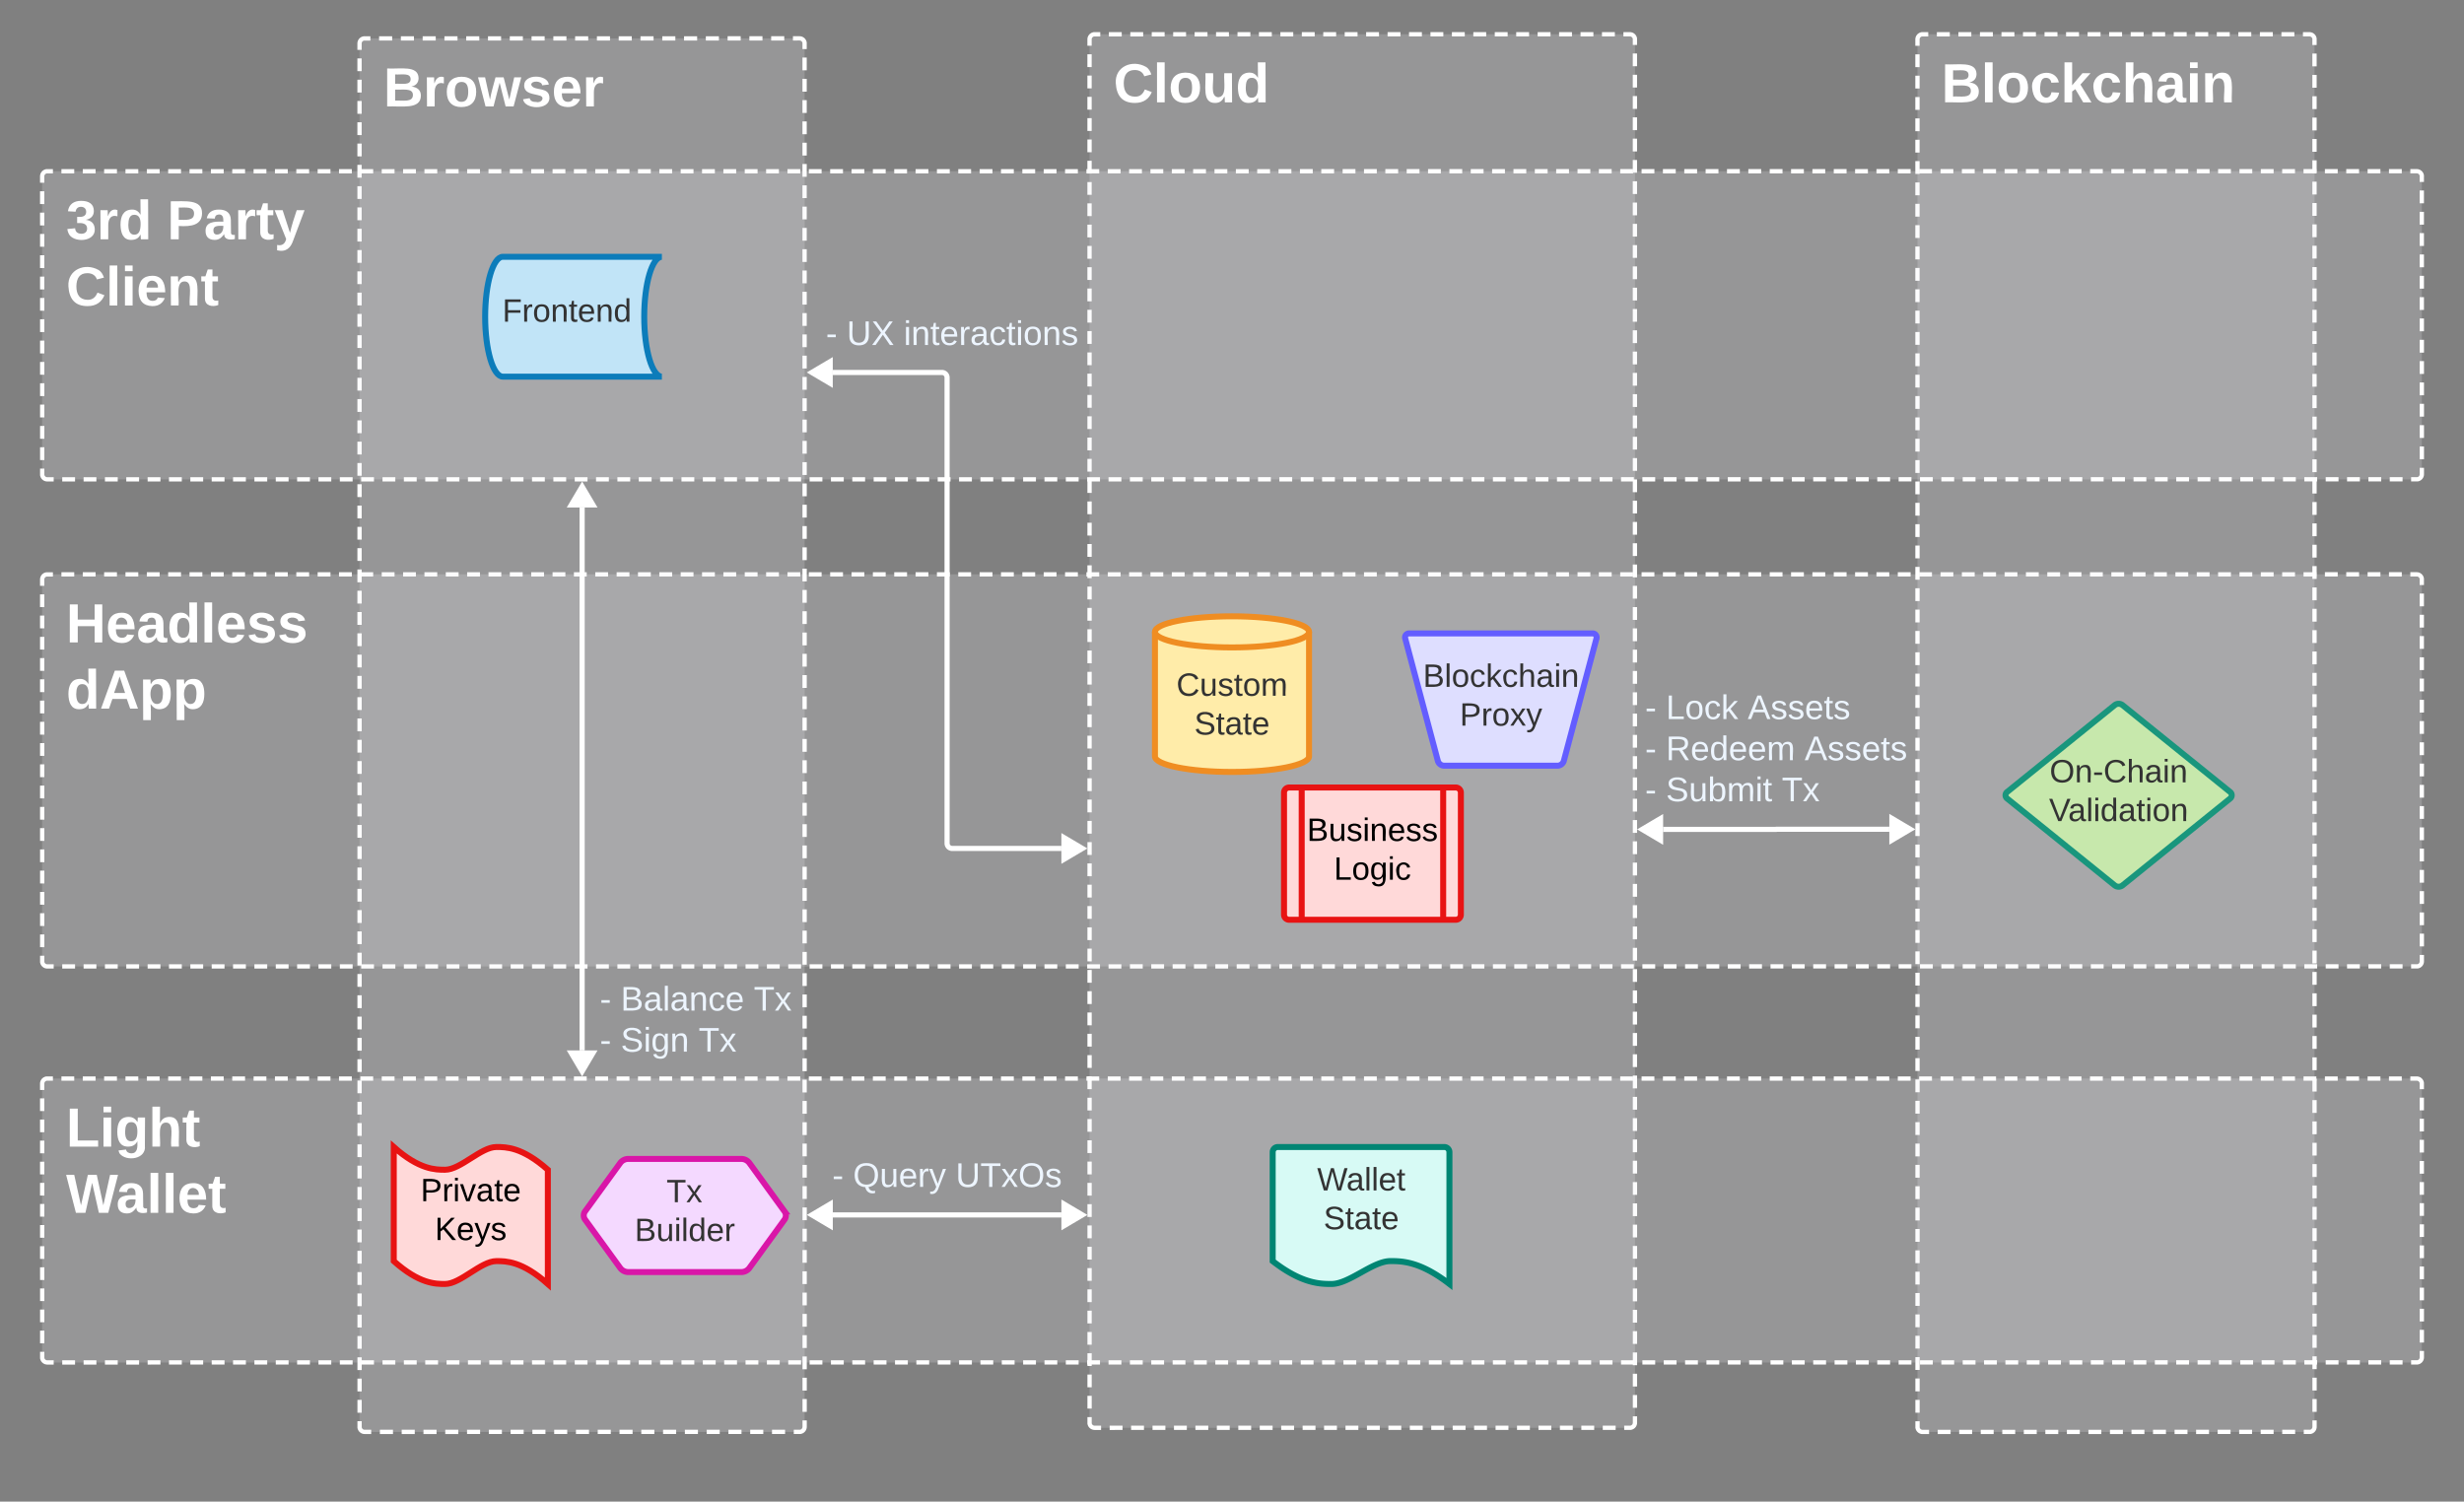 <svg xmlns="http://www.w3.org/2000/svg" xmlns:xlink="http://www.w3.org/1999/xlink" xmlns:lucid="lucid" width="2878.47" height="1754.22"><rect width="100%" height="100%" fill="#808080" stroke="none"/><g transform="translate(0 0)" lucid:page-tab-id="FLvfiMfyepmW"><path d="M49.23 676.95a6 6 0 0 1 6-6h2768a6 6 0 0 1 6 6v446.1a6 6 0 0 1-6 6h-2768a6 6 0 0 1-6-6z" fill="#f2f3f5" fill-opacity=".2"/><path d="M71.76 671.02h14.96m9.98 0h14.97m9.98 0h14.97m9.97 0h14.96m9.98 0h14.97m9.98 0h14.97m9.98 0h14.97m9.98 0h14.96m9.98 0h14.97m9.97 0h14.96m9.98 0h14.98m9.98 0h14.96m9.98 0h14.97m9.98 0H411m10 0h14.96m9.98 0h14.97m9.98 0h14.97m9.98 0h14.97m9.97 0h14.97m9.98 0h14.97m9.97 0h14.96m9.98 0h14.98m9.98 0h14.96m9.98 0h14.97m9.98 0h14.96m10 0h14.96m9.98 0h14.97m9.98 0h14.97m9.98 0h14.97m9.97 0h14.97m9.98-.02h14.97m9.96 0h14.97m9.98 0H885m9.98 0h14.96m9.98 0h14.97m9.98 0h14.96m10 0h14.96m9.98 0h14.96m9.98 0h14.97m9.98 0h14.97m9.97 0h14.97m9.98 0h14.97m9.96 0h14.97m9.98 0h14.98m9.97 0h14.97m9.98 0h14.97m9.98 0h14.96m10 0h14.96m9.98 0h14.96m9.98 0h14.97m9.98 0H1334m9.97 0h14.97m9.98 0h14.97m9.96 0h14.97m9.98 0h14.98m9.97 0h14.97m9.98 0h14.97m9.97 0h14.97m10 0h14.96m9.98 0h14.96m9.98-.02h14.97m9.98 0h14.96m9.97 0h14.97m9.98 0h14.96m9.98 0h14.97m9.98 0h14.98m9.97 0h14.97m9.98 0h14.97m9.97 0H1783m10 0h14.96m9.98 0h14.96m9.98 0h14.97m9.98 0h14.96m9.97 0h14.97m9.98 0h14.96m9.98 0h14.97m9.98 0h14.97m9.98 0h14.97m9.98 0h14.97m9.97 0h14.97m10 0h14.96m9.97 0h14.97m9.98 0h14.97m9.98 0h14.96m9.97 0h14.97m9.98 0h14.96m9.98 0h14.97m9.98 0h14.97m9.98 0h14.97m9.98 0h14.96m9.98-.02h14.97m10 0h14.96m9.97 0h14.97m9.98 0h14.97m9.97 0h14.97m9.97 0h14.97m9.98 0h14.96m9.98 0h14.97m9.98 0h14.97m9.98 0h14.97m9.98 0h14.96m9.98 0h14.97m10 0h14.95m9.98 0h14.97m9.98 0h14.97m9.97 0H2706m9.97 0h14.97m9.97 0h14.98m9.98 0h14.97m9.98 0h14.97m9.98 0h7.48l.94.07.92.2.86.38.8.5.72.6.6.72.5.8.36.88.22.9v7.46m0 9.94v14.9m0 9.93v14.9m0 9.94v14.9m.02 9.93v14.9m0 9.94v14.9m0 9.93v14.9m0 9.94v14.9m0 9.94v14.9m.02 9.94v14.9m0 9.94v14.9m0 9.93v14.9m0 9.94v14.9m0 9.92l.02 14.9m0 9.94v14.9m0 9.93v14.9m0 9.93v14.9m0 9.93v14.9m0 9.94v7.45l-.06.94-.22.9-.36.87-.5.8-.6.72-.72.6-.8.5-.87.36-.93.2h-7.48m-10 .02h-14.96m-9.97 0h-14.97m-9.98 0h-14.97m-9.97 0h-14.97m-9.97 0h-14.97m-9.98 0h-14.96m-9.98 0h-14.97m-9.98 0h-14.97m-9.98 0h-14.97m-9.98 0h-14.96m-9.98 0h-14.97m-10 0h-14.96m-9.97 0h-14.97m-9.98 0h-14.97m-9.97 0h-14.97m-9.97 0h-14.97m-9.98 0h-14.96m-9.98 0h-14.97m-9.98 0h-14.97m-9.98 0h-14.97m-9.98 0h-14.96m-9.98 0h-14.97m-10 0h-14.95m-9.98 0H2218m-9.98 0h-14.97m-9.97 0h-14.97m-9.97 0h-14.97m-9.97 0h-14.98m-9.98 0h-14.97m-9.98 0h-14.97m-9.98.02h-14.97m-9.98 0h-14.96m-9.98 0h-14.97m-10 0h-14.95m-9.98 0h-14.97m-9.98 0h-14.96m-9.98 0h-14.97m-9.97 0h-14.97m-9.97 0h-14.98m-9.98 0h-14.97m-9.97 0h-14.97m-9.98 0h-14.97m-9.98 0h-14.96m-9.98 0h-14.97m-10 0h-14.95m-9.98 0h-14.97m-9.98 0h-14.96m-9.98 0h-14.97m-9.97 0h-14.96m-9.98 0h-14.98m-9.98 0h-14.97m-9.97 0h-14.97m-9.98 0h-14.97m-9.97 0h-14.96m-9.98 0h-14.97m-10 0h-14.95m-9.98 0h-14.97m-9.98 0h-14.96m-9.98 0h-14.97m-9.97 0h-14.96m-9.98.02H1295m-9.98 0h-14.96m-9.98 0h-14.97m-9.98 0h-14.97m-9.97 0h-14.96m-9.98 0h-14.97m-9.98 0h-14.97m-9.98 0h-14.97m-9.98 0h-14.96m-9.98 0h-14.97m-9.97 0h-14.96m-9.98 0h-14.98m-9.98 0h-14.96m-9.98 0h-14.97m-9.98 0h-14.97m-9.97 0h-14.96m-9.98 0H895.9m-9.98 0h-14.97m-9.98 0H846m-9.97 0h-14.97m-9.98 0H796.1m-9.97 0h-14.96m-9.98 0H746.2m-9.98 0h-14.96m-9.98 0h-14.97m-9.98 0H671.4m-10 0h-14.96m-9.98 0H621.5m-9.98 0h-14.97m-9.98 0H571.6m-9.97.02h-14.97m-9.98 0H521.7m-9.96 0h-14.97m-9.98 0H471.8m-9.98 0h-14.96m-9.98 0h-14.97m-9.98 0H397m-10 0h-14.96m-9.98 0H347.1m-9.98 0h-14.97m-9.98 0H297.2m-9.97 0h-14.97m-9.98 0H247.3m-9.96 0h-14.97m-9.98 0H197.4m-9.98 0h-14.96m-9.98 0h-14.97m-9.98 0H122.6m-10 0H97.65m-9.98 0H72.7m-9.98 0h-7.5l-.92-.07-.92-.2-.87-.38-.8-.5-.7-.6-.62-.72-.5-.8-.35-.88-.22-.9v-7.46m0-9.94v-14.9m0-9.93v-14.9m0-9.94v-14.9m0-9.93v-14.9m0-9.94v-14.9m-.02-9.93v-14.9m0-9.94v-14.9m0-9.94v-14.9m0-9.94v-14.9m0-9.94v-14.9m-.02-9.93v-14.9m0-9.94v-14.9m0-9.92v-14.9m0-9.94v-14.9m0-9.93V744m-.02-9.93v-14.9m0-9.93v-14.9m0-9.94v-7.45l.07-.94.23-.9.36-.87.48-.8.6-.72.73-.6.8-.5.88-.36.92-.2h7.48" stroke="#fff" stroke-width="5" fill="none"/><use xlink:href="#a" transform="matrix(1,0,0,1,77.234,698.951) translate(0 51.556)"/><use xlink:href="#b" transform="matrix(1,0,0,1,77.234,698.951) translate(0 128.889)"/><path d="M1272.8 46a6 6 0 0 1 6-6H1904a6 6 0 0 1 6 6v1616.06a6 6 0 0 1-6 6h-625.2a6 6 0 0 1-6-6z" fill="#f2f3f5" fill-opacity=".2"/><path d="M1295.38 40.07h15.03m10.03 0h15.02m10.02 0h15.03m10.02 0h15.03m10 0h15.04m10 0h15.04m10.02-.02h15.02m10.02 0h15.03m10.02 0h15.03m10.02 0h15.02m10.02 0h15.03m10.02 0h15m10.03 0l15.03-.02m10.02 0H1636m10.03 0h15.02m10.02 0h15.03m10.02 0h15.03m10 0h15.04m10 0h15.04m10.02 0l15.02-.02m10.02 0h15.03m10.02 0h15.03m10 0h15.04m10.02 0h15.03m10.02 0h7.5l.94.07.9.22.88.35.8.5.72.6.6.72.5.8.37.88.23.9v7.47m0 9.96V77.4m0 9.95v14.93m0 9.95v14.93m0 9.95v14.93m0 9.95v14.93m0 9.96v14.93m0 9.94v14.92m0 9.95v14.94m0 9.95v14.92m0 9.95v14.92m0 9.94v14.93m0 9.95v14.93m0 9.95v14.92m0 9.95v14.93m0 9.95v14.93m0 9.95v14.92m.02 9.96v14.93m0 9.95v14.93m0 9.96v14.93m0 9.94v14.92m0 9.95v14.94m0 9.95v14.92m0 9.95v14.92m0 9.94v14.93m0 9.95v14.93m0 9.95v14.92m0 9.95v14.93m0 9.95v14.93m0 9.95v14.92m0 9.95v14.93m0 9.95v14.93m0 9.96v14.92m0 9.96v14.92m0 9.95l.02 14.94m0 9.95v14.92m0 9.95v14.92m0 9.94v14.93m0 9.95v14.93m0 9.95v14.92m0 9.95v14.93m0 9.95v14.93m0 9.95v14.92m0 9.95v14.93m0 9.95v14.93m0 9.96v14.92m0 9.95v14.93m0 9.95v14.94m0 9.95v14.9m0 9.97v14.92m0 9.94v14.93m0 9.95v14.93m0 9.95l.02 14.92m0 9.95V1371m0 9.95v14.93m0 9.95v14.92m0 9.95v14.93m0 9.95v14.93m0 9.96v14.92m0 9.95v14.93m0 9.95v14.94m0 9.95v14.9m0 9.96v14.93m0 9.94v14.93m0 9.95v14.92m0 9.96v7.46l-.07.94-.22.9-.35.88-.5.8-.6.72-.72.6-.8.5-.88.36-.9.22h-7.53m-10 0h-15.04m-10.02 0h-15.03m-10.02 0h-15m-10.03.02h-15.03m-10.02 0h-15.03m-10.02 0h-15.03m-10.02 0h-15.03m-10.02 0h-15.02m-10.02 0H1672m-10 0l-15.04.02m-10 0h-15.04m-10.02 0h-15.03m-10.02 0h-15.02m-10.02 0h-15.02m-10.02 0h-15.03m-10 0h-15.04m-10.03 0l-15.03.02m-10.02 0h-15.02m-10.02 0h-15.03m-10.02 0h-15.03m-10.02 0h-15.02m-10.02 0h-15.03m-10 0h-15.03m-10.02 0l-15.03.02m-10.02 0h-7.5l-.95-.08-.92-.22-.87-.36-.8-.5-.72-.6-.6-.7-.5-.82-.36-.87-.22-.9v-7.47m0-9.95v-14.92m0-9.95v-14.92m0-9.95v-14.93m0-9.95v-14.92m0-9.95v-14.93m0-9.95v-14.93m0-9.95v-14.92m0-9.95v-14.93m0-9.95v-14.93m0-9.95v-14.93m0-9.96v-14.9m0-9.96V1357m0-9.94v-14.93m0-9.95l-.02-14.92m0-9.95v-14.92m0-9.95v-14.93m0-9.95v-14.92m0-9.95v-14.93m0-9.95v-14.93m0-9.95V1158m0-9.95v-14.93m0-9.95v-14.93m0-9.95v-14.93m0-9.95v-14.93m0-9.96v-14.93m0-9.94v-14.92m0-9.96v-14.92m0-9.95V959m0-9.95V934.1m0-9.95v-14.92m0-9.95v-14.93m-.02-9.95v-14.93m0-9.95V834.6m0-9.95v-14.93m0-9.95v-14.93m0-9.95v-14.93m0-9.95V735.1m0-9.96V710.2m0-9.94v-14.92m0-9.95v-14.94m0-9.95V635.6m0-9.95V610.7m0-9.95v-14.92m0-9.95v-14.93m0-9.95v-14.93m0-9.95V511.2m0-9.95v-14.93m0-9.95v-14.93m0-9.95l-.02-14.93m0-9.95V411.7m0-9.96V386.8m0-9.94v-14.92m0-9.95v-14.94m0-9.95V312.2m0-9.95V287.3m0-9.95v-14.92m0-9.95v-14.93m0-9.95v-14.92m0-9.96V187.8m0-9.95v-14.93m0-9.95v-14.93m0-9.95v-14.93m0-9.95V88.3m0-9.96V63.4m0-9.94V46l.06-.94.22-.9.36-.88.5-.8.6-.72.72-.6.8-.5.87-.37.92-.23h7.5" stroke="#fff" stroke-width="5" fill="none"/><use xlink:href="#c" transform="matrix(1,0,0,1,1300.787,68) translate(0 51.556)"/><path d="M2240 46a6 6 0 0 1 6-6h451.9a6 6 0 0 1 6 6v1620.87a6 6 0 0 1-6 6H2246a6 6 0 0 1-6-6z" fill="#f2f3f5" fill-opacity=".2"/><path d="M2262.67 40.07h15.1m10.06 0h15.1m10.06 0h15.08m10.07 0h15.1m10.05-.02h15.1m10.06 0h15.1m10.06 0h15.1m10.06 0h15.1m10.05 0h15.1m10.06-.02h15.1m10.05 0h15.1m10.06 0h15.1m10.06 0h15.1m10.06 0h15.1m10.06-.02h15.1m10.06 0h15.1m10.06 0h15.1m10.05 0h7.55l.94.07.92.22.87.35.8.5.7.6.63.72.5.8.35.88.23.9v7.5m0 9.98V77.5m0 9.98v14.97m0 9.98v14.97m0 9.98v14.97m0 9.98v14.97m0 9.98v14.97m0 9.98v14.97m0 9.98v14.97m0 9.98v14.97m0 10v14.96m0 9.98V327m0 10v14.96m0 9.98v14.97m0 10v14.96m0 9.98v14.97m0 10l.02 14.96m0 9.98v14.97m0 10v14.96m0 9.98v14.97m0 10v14.97m0 9.98v14.97m0 9.98v14.97m0 9.98v14.97m0 9.98v14.97m0 9.98v14.97m0 9.98v14.97m0 9.98v14.97m0 9.98v14.97m0 9.98v14.97m0 9.98v14.97m0 9.98v14.98m0 9.98V851m0 9.98l.02 14.97m0 9.98v14.98m0 9.98v14.97m0 9.98v14.98m0 9.98v14.97m0 9.98v14.98m0 9.98v14.97m0 9.98v14.98m0 9.98v14.97m0 9.98v15m0 9.97v14.97m0 9.98v14.97m0 9.97v14.97m0 9.98v14.97m0 9.97v14.97m0 9.98v14.97m0 9.97v14.97m0 9.98v14.97m0 9.97l.02 14.97m0 9.98V1350m0 9.97v14.98m0 9.98v14.97m0 9.98v14.97m0 9.98v14.97m0 9.98v14.97m0 9.98v14.97m0 9.98v14.97m0 9.98v14.97m0 9.98v14.97m0 9.98v14.97m0 9.98v14.97m0 10v14.96m0 10v7.47l-.07.94-.22.93-.35.87-.5.8-.6.7-.72.63-.8.5-.87.35-.92.22h-7.55m-10.07 0h-15.1m-10.06 0h-15.1m-10.06 0h-15.08m-10.06 0h-15.1m-10.06.02h-15.1m-10.06 0h-15.1m-10.06 0h-15.1m-10.06 0h-15.1m-10.05 0l-15.1.02m-10.06 0h-15.1m-10.05 0h-15.1m-10.06 0h-15.1m-10.06 0h-15.1m-10.06 0l-15.1.02m-10.06 0h-15.1m-10.06 0h-15.1m-10.05 0h-15.1m-10.05 0H2246l-.94-.06-.9-.22-.88-.36-.8-.5-.72-.6-.6-.72-.5-.8-.37-.87-.23-.92v-7.48m0-9.98v-14.97m0-9.98v-14.98m0-9.98v-14.97m0-9.98v-14.98m0-9.98v-14.97m0-9.98v-14.98m0-9.98v-14.97m0-9.98v-14.98m0-9.98v-14.97m0-9.98v-14.98m0-9.98v-14.98m0-9.98v-14.97m0-9.97v-14.97m0-9.98V1311m0-9.97v-14.97m0-9.98v-14.97m-.02-9.97v-14.97m0-9.98v-14.97m0-9.97v-14.97m0-9.98v-14.97m0-9.97v-14.97m0-10v-14.96m0-9.98v-14.97m0-9.98v-14.97m0-9.98v-14.97m0-9.98v-14.97m0-9.98v-14.97m0-9.98V961.7m0-9.98v-14.97m0-9.98V911.8m0-9.98v-14.97m0-9.98V861.9m0-10v-14.96m0-9.98l-.02-14.97m0-10v-14.96m0-9.98V762.1m0-10v-14.96m0-9.98V712.2m0-10v-14.96m0-9.98V662.3m0-10v-14.96m0-9.98V612.4m0-10v-14.97m0-9.98v-14.97m0-9.98v-14.97m0-9.98v-14.97m0-9.98v-14.97m0-9.98v-14.97m0-9.98v-14.97m0-9.98v-14.97m0-9.98v-14.97m0-9.98l-.02-14.97m0-9.98v-14.97m0-9.98v-14.98m0-9.98V288m0-9.98v-14.97m0-9.98V238.1m0-9.98v-14.97m0-9.98V188.2m0-9.98v-14.97m0-9.98V138.3m0-9.98v-14.97m0-9.98V88.4m0-9.98V63.47m0-9.98V46l.07-.94.22-.9.35-.88.5-.8.6-.72.72-.6.8-.5.88-.37.9-.23h7.56" stroke="#fff" stroke-width="5" fill="none"/><use xlink:href="#d" transform="matrix(1,0,0,1,2268,68) translate(0 51.556)"/><path d="M420 50.8a6 6 0 0 1 6-6h508a6 6 0 0 1 6 6v1616.07a6 6 0 0 1-6 6H426a6 6 0 0 1-6-6z" fill="#f2f3f5" fill-opacity=".2"/><path d="M442.87 44.88h15.27m10.18 0h15.27m10.17 0h15.27m10.18 0h15.26m10.18 0h15.27m10.18 0l15.28-.02m10.18 0h15.26m10.18 0h15.27m10.18 0h15.27m10.18 0h15.26m10.18 0l15.27-.02m10.2 0h15.26m10.18 0h15.27m10.18 0h15.27m10.18 0h15.27m10.18 0h15.27m10.18-.02h15.26m10.17 0h15.27m10.18 0h15.27m10.17 0H934l.94.07.9.2.88.37.8.5.72.6.6.72.5.8.37.86.23.9v7.48m0 9.95v14.9m0 9.96v14.93m0 9.94v14.93m0 9.95v14.92m0 9.96v14.92m0 9.95v14.93m0 9.95v14.93m0 9.95v14.92m0 9.95v14.93m0 9.95v14.93m0 9.96v14.92m0 9.95v14.93m0 9.95v14.94m0 9.95v14.9m0 9.96v14.93m0 9.94v14.93m.02 9.95v14.92m0 9.95v14.92m0 9.95V530m0 9.95v14.92m0 9.96v14.92m0 9.95v14.93m0 9.95v14.93m0 9.96v14.92m0 9.95v14.93m0 9.95v14.94m0 9.95V729m0 9.96v14.93m0 9.94v14.93m0 9.95v14.92m0 9.95v14.92m0 9.95v14.93m0 9.95v14.92m0 9.95l.02 14.93m0 9.95v14.93m0 9.95v14.92m0 9.96v14.92m0 9.95v14.93m0 9.95v14.94m0 9.95v14.9m0 9.96v14.93m0 9.94v14.93m0 9.95v14.92m0 9.95v14.92m0 9.95v14.93m0 9.95v14.92m0 9.95v14.93m0 9.95v14.93m0 9.95v14.92m0 9.95v14.93m0 9.95v14.93m0 9.95l.02 14.93m0 9.96v14.9m0 9.96v14.93m0 9.94v14.93m0 9.95v14.92m0 9.95v14.92m0 9.95v14.93m0 9.95v14.92m0 9.95v14.93m0 9.95v14.93m0 9.95v14.92m0 9.95v14.93m0 9.95v14.93m0 9.95v7.47l-.07.94-.22.93-.35.87-.5.8-.6.7-.72.63-.8.5-.88.35-.9.22h-7.65m-10.17 0h-15.27m-10.18 0H876.4m-10.17 0h-15.27m-10.18 0h-15.26m-10.18 0l-15.27.02m-10.18 0H774.6m-10.18 0h-15.26m-10.18 0h-15.27m-10.18 0h-15.27m-10.18 0l-15.26.02m-10.18 0H647.4m-10.2 0h-15.26m-10.18 0H596.5m-10.18 0h-15.27m-10.18 0H545.6m-10.18.02h-15.27m-10.18 0H494.7m-10.17 0h-15.27m-10.18 0H443.8m-10.17 0H426l-.94-.06-.9-.22-.88-.36-.8-.5-.72-.6-.6-.72-.5-.8-.37-.87-.23-.92v-7.45m0-9.95v-14.93m0-9.95v-14.93m0-9.96v-14.92m0-9.95v-14.93m0-9.95v-14.94m0-9.95v-14.9m0-9.97v-14.92m0-9.94v-14.93m0-9.95v-14.93m0-9.95v-14.92m0-9.95v-14.93m0-9.95v-14.93m0-9.95v-14.92m0-9.95v-14.93m0-9.95v-14.93m0-9.96v-14.92m-.02-9.95v-14.93m0-9.95v-14.94m0-9.95v-14.9m0-9.96v-14.93m0-9.94v-14.93m0-9.95v-14.92m0-9.96v-14.92m0-9.95v-14.93m0-9.95v-14.93m0-9.95v-14.92m0-9.95v-14.93m0-9.95V963.8m0-9.96v-14.92m0-9.95v-14.93m0-9.95v-14.94m0-9.95v-14.9m0-9.96V839.4m0-9.94l-.02-14.93m0-9.95v-14.92m0-9.95V764.8m0-9.95V739.9m0-9.95v-14.92m0-9.96v-14.92m0-9.95v-14.93m0-9.95V640.4m0-9.96v-14.92m0-9.95v-14.93m0-9.95v-14.94m0-9.95v-14.9m0-9.96V516m0-9.94v-14.93m0-9.95v-14.92m0-9.95V441.4m0-9.95V416.5m0-9.95v-14.92m0-9.95l-.02-14.93m0-9.95v-14.93m0-9.95V317m0-9.96v-14.92m0-9.95v-14.93m0-9.95v-14.94m0-9.95v-14.9m0-9.96V192.6m0-9.94v-14.93m0-9.95v-14.92m0-9.95V118m0-9.95V93.1m0-9.95V68.23m0-9.95V50.8l.07-.93.22-.9.35-.88.5-.8.6-.73.72-.6.8-.5.88-.36.9-.2h7.65" stroke="#fff" stroke-width="5" fill="none"/><use xlink:href="#e" transform="matrix(1,0,0,1,448,72.813) translate(0 51.556)"/><path d="M49.23 206a6 6 0 0 1 6-6h2768a6 6 0 0 1 6 6v348a6 6 0 0 1-6 6h-2768a6 6 0 0 1-6-6z" fill="#f2f3f5" fill-opacity=".2"/><path d="M71.76 200.07h14.96m9.98 0h14.97m9.98 0h14.97m9.97 0h14.96m9.98 0h14.97m9.98 0h14.97m9.98 0h14.97m9.98 0h14.96m9.98 0h14.97m9.97 0h14.96m9.98 0h14.98m9.98 0h14.96m9.98 0h14.97m9.98 0H411m10 0h14.96m9.98 0h14.97m9.98 0h14.97m9.98 0h14.97m9.97 0h14.97m9.98 0h14.97m9.97 0h14.96m9.98 0h14.98m9.98 0h14.96m9.98 0h14.97m9.98 0h14.96m10 0h14.96m9.98 0h14.97m9.98 0h14.97m9.98-.02h14.97m9.97 0h14.97m9.98 0h14.97m9.96 0h14.97m9.98 0H885m9.98 0h14.96m9.98 0h14.97m9.98 0h14.96m10 0h14.96m9.98 0h14.96m9.98 0h14.97m9.98 0h14.97m9.97 0h14.97m9.98 0h14.97m9.96 0h14.97m9.98 0h14.98m9.97 0h14.97m9.98 0h14.97m9.98 0h14.96m10 0h14.96m9.98 0h14.96m9.98 0h14.97m9.98 0H1334m9.97 0h14.97m9.98 0h14.97m9.96 0h14.97m9.98 0h14.98m9.97 0h14.97m9.98 0h14.97m9.97 0h14.97m10-.02h14.96m9.98 0h14.96m9.98 0h14.97m9.98 0h14.96m9.97 0h14.97m9.98 0h14.96m9.98 0h14.97m9.98 0h14.98m9.97 0h14.97m9.98 0h14.97m9.97 0H1783m10 0h14.96m9.98 0h14.96m9.98 0h14.97m9.98 0h14.96m9.97 0h14.97m9.98 0h14.96m9.98 0h14.97m9.98 0h14.97m9.98 0h14.97m9.98 0h14.97m9.97 0h14.97m10 0h14.96m9.97 0h14.97m9.98 0h14.97m9.98 0h14.96m9.97 0h14.97m9.98 0h14.96m9.98 0h14.97m9.98 0h14.97m9.98-.02h14.97m9.98 0h14.96m9.98 0h14.97m10 0h14.96m9.97 0h14.97m9.98 0h14.97m9.97 0h14.97m9.97 0h14.97m9.98 0h14.96m9.98 0h14.97m9.98 0h14.97m9.98 0h14.97m9.98 0h14.96m9.98 0h14.97m10 0h14.95m9.98 0h14.97m9.98 0h14.97m9.97 0H2706m9.97 0h14.97m9.97 0h14.98m9.98 0h14.97m9.98 0h14.97m9.98 0h7.48l.94.07.92.22.86.35.8.5.72.6.6.72.5.8.36.88.22.9v7.5m0 9.96v14.96m0 9.97v14.96m0 9.96l.02 14.95m0 9.98v14.96m0 9.97v14.96m0 9.97v14.95m.02 9.97V387m0 9.98v14.95m0 9.97v14.96m0 9.97v14.95m.02 9.97v14.95m0 9.97v14.96m0 9.97v14.95m0 9.97V554l-.06.94-.22.9-.36.88-.5.8-.6.72-.72.6-.8.5-.87.37-.93.23h-7.48m-10 0h-14.96m-9.97 0h-14.97m-9.98 0h-14.97m-9.97 0h-14.97m-9.97 0h-14.97m-9.98 0h-14.96m-9.98 0h-14.97m-9.98 0h-14.97m-9.98 0h-14.97m-9.98 0h-14.96m-9.98 0h-14.97m-10 0h-14.96m-9.97 0h-14.97m-9.98 0h-14.97m-9.97 0h-14.97m-9.97 0h-14.97m-9.98 0h-14.96m-9.98 0h-14.97m-9.98 0h-14.97m-9.98 0h-14.97m-9.98 0h-14.96m-9.98 0h-14.97m-10 0h-14.95m-9.98 0H2218m-9.98 0h-14.97m-9.97 0h-14.97m-9.97 0h-14.97m-9.97 0h-14.98m-9.98.02h-14.97m-9.98 0h-14.97m-9.98 0h-14.97m-9.98 0h-14.96m-9.98 0h-14.97m-10 0h-14.95m-9.98 0h-14.97m-9.98 0h-14.96m-9.98 0h-14.97m-9.97 0h-14.97m-9.97 0h-14.98m-9.98 0h-14.97m-9.97 0h-14.97m-9.98 0h-14.97m-9.98 0h-14.96m-9.98 0h-14.97m-10 0h-14.95m-9.98 0h-14.97m-9.98 0h-14.96m-9.98 0h-14.97m-9.97 0h-14.96m-9.98 0h-14.98m-9.98 0h-14.97m-9.97 0h-14.97m-9.98 0h-14.97m-9.97 0h-14.96m-9.98 0h-14.97m-10 0h-14.95m-9.98 0h-14.97m-9.98 0h-14.96m-9.98.02h-14.97m-9.97 0h-14.96m-9.98 0H1295m-9.98 0h-14.96m-9.98 0h-14.97m-9.98 0h-14.97m-9.97 0h-14.96m-9.98 0h-14.97m-9.98 0h-14.97m-9.98 0h-14.97m-9.98 0h-14.96m-9.98 0h-14.97m-9.97 0h-14.96m-9.98 0h-14.98m-9.98 0h-14.96m-9.98 0h-14.97m-9.98 0h-14.97m-9.97 0h-14.96m-9.98 0H895.9m-9.98 0h-14.97m-9.98 0H846m-9.97 0h-14.97m-9.98 0H796.1m-9.97 0h-14.96m-9.98 0H746.2m-9.98 0h-14.96m-9.98 0h-14.97m-9.98 0H671.4m-10 0h-14.96m-9.98 0H621.5m-9.98.02h-14.97m-9.98 0H571.6m-9.97 0h-14.97m-9.98 0H521.7m-9.96 0h-14.97m-9.98 0H471.8m-9.98 0h-14.96m-9.98 0h-14.97m-9.98 0H397m-10 0h-14.96m-9.98 0H347.1m-9.98 0h-14.97m-9.98 0H297.2m-9.97 0h-14.97m-9.98 0H247.3m-9.96 0h-14.97m-9.98 0H197.4m-9.98 0h-14.96m-9.98 0h-14.97m-9.98 0H122.6m-10 0H97.65m-9.98 0H72.7m-9.98 0h-7.5l-.92-.07-.92-.22-.87-.35-.8-.5-.7-.6-.62-.72-.5-.8-.35-.88-.22-.9v-7.5m0-9.96v-14.96m0-9.97V497.6m0-9.96V472.7m0-9.98v-14.96m-.02-9.97v-14.96m0-9.97v-14.95m0-9.97V373m0-9.98l-.02-14.95m0-9.97v-14.96m0-9.97v-14.95m0-9.97V273.3m0-9.97l-.02-14.96m0-9.97v-14.95m0-9.97V206l.07-.94.23-.9.36-.88.48-.8.6-.72.73-.6.8-.5.88-.37.92-.23h7.48" stroke="#fff" stroke-width="5" fill="none"/><use xlink:href="#f" transform="matrix(1,0,0,1,77.234,228) translate(0 51.556)"/><use xlink:href="#g" transform="matrix(1,0,0,1,77.234,228) translate(117.969 51.556)"/><use xlink:href="#h" transform="matrix(1,0,0,1,77.234,228) translate(0 128.889)"/><path d="M49.23 1266a6 6 0 0 1 6-6h2768a6 6 0 0 1 6 6v319.72a6 6 0 0 1-6 6h-2768a6 6 0 0 1-6-6z" fill="#f2f3f5" fill-opacity=".2"/><path d="M71.76 1260.07h14.96m9.98 0h14.97m9.98 0h14.97m9.97 0h14.96m9.98 0h14.97m9.98 0h14.97m9.98 0h14.97m9.98 0h14.96m9.98 0h14.97m9.97 0h14.96m9.98 0h14.98m9.98 0h14.96m9.98 0h14.97m9.98 0H411m10 0h14.96m9.98 0h14.97m9.98 0h14.97m9.98 0h14.97m9.97 0h14.97m9.98 0h14.97m9.97 0h14.96m9.98 0h14.98m9.98 0h14.96m9.98 0h14.97m9.98 0h14.96m10 0h14.96m9.98 0h14.97m9.98 0h14.97m9.98-.02h14.97m9.97 0h14.97m9.98 0h14.97m9.96 0h14.97m9.98 0H885m9.98 0h14.96m9.98 0h14.97m9.98 0h14.96m10 0h14.96m9.98 0h14.96m9.98 0h14.97m9.98 0h14.97m9.97 0h14.97m9.98 0h14.97m9.96 0h14.97m9.98 0h14.98m9.97 0h14.97m9.98 0h14.97m9.98 0h14.96m10 0h14.96m9.98 0h14.96m9.98 0h14.97m9.98 0H1334m9.97 0h14.97m9.98 0h14.97m9.96 0h14.97m9.98 0h14.98m9.97 0h14.97m9.98 0h14.97m9.97 0h14.97m10-.02h14.96m9.98 0h14.96m9.98 0h14.97m9.98 0h14.96m9.97 0h14.97m9.98 0h14.96m9.98 0h14.97m9.98 0h14.98m9.97 0h14.97m9.98 0h14.97m9.97 0H1783m10 0h14.96m9.98 0h14.96m9.98 0h14.97m9.98 0h14.96m9.97 0h14.97m9.98 0h14.96m9.98 0h14.97m9.98 0h14.97m9.98 0h14.97m9.98 0h14.97m9.97 0h14.97m10 0h14.96m9.97 0h14.97m9.98 0h14.97m9.98 0h14.96m9.97 0h14.97m9.98 0h14.96m9.98 0h14.97m9.98 0h14.97m9.98-.02h14.97m9.98 0h14.96m9.98 0h14.97m10 0h14.96m9.97 0h14.97m9.98 0h14.97m9.97 0h14.97m9.97 0h14.97m9.98 0h14.96m9.98 0h14.97m9.98 0h14.97m9.98 0h14.97m9.98 0h14.96m9.98 0h14.97m10 0h14.95m9.98 0h14.97m9.98 0h14.97m9.97 0H2706m9.97 0h14.97m9.97 0h14.98m9.98 0h14.97m9.98 0h14.97m9.98 0h7.48l.94.07.92.22.86.35.8.5.72.6.6.72.5.8.36.88.22.9v7.4m0 9.88v14.8m0 9.86v14.8m.02 9.86v14.8m0 9.87v14.8m0 9.86v14.8m0 9.86l.02 14.8m0 9.86v14.8m0 9.87v14.8m0 9.86v14.8m.02 9.86v14.8m0 9.87v14.8m0 9.85v14.8m0 9.87v7.4l-.06.94-.22.9-.36.88-.5.8-.6.72-.72.6-.8.5-.87.36-.93.22h-7.48m-10 0h-14.96m-9.97 0h-14.97m-9.98 0h-14.97m-9.97 0h-14.97m-9.97 0h-14.97m-9.98 0h-14.96m-9.98 0h-14.97m-9.98 0h-14.97m-9.98 0h-14.97m-9.98 0h-14.96m-9.98 0h-14.97m-10 0h-14.96m-9.97 0h-14.97m-9.98 0h-14.97m-9.97 0h-14.97m-9.97.02h-14.97m-9.98 0h-14.96m-9.98 0h-14.97m-9.98 0h-14.97m-9.98 0h-14.97m-9.98 0h-14.96m-9.98 0h-14.97m-10 0h-14.95m-9.98 0H2218m-9.98 0h-14.97m-9.97 0h-14.97m-9.97 0h-14.97m-9.97 0h-14.98m-9.98 0h-14.97m-9.98 0h-14.97m-9.98 0h-14.97m-9.98 0h-14.96m-9.98 0h-14.97m-10 0h-14.95m-9.98 0h-14.97m-9.98 0h-14.96m-9.98 0h-14.97m-9.97 0h-14.97m-9.97 0h-14.98m-9.98 0h-14.97m-9.97 0h-14.97m-9.98 0h-14.97m-9.98 0h-14.96m-9.98 0h-14.97m-10 0h-14.95m-9.98.02h-14.97m-9.98 0h-14.96m-9.98 0h-14.97m-9.97 0h-14.96m-9.98 0h-14.98m-9.98 0h-14.97m-9.97 0h-14.97m-9.98 0h-14.97m-9.97 0h-14.96m-9.98 0h-14.97m-10 0h-14.95m-9.98 0h-14.97m-9.98 0h-14.96m-9.98 0h-14.97m-9.97 0h-14.96m-9.98 0H1295m-9.98 0h-14.96m-9.98 0h-14.97m-9.98 0h-14.97m-9.97 0h-14.96m-9.98 0h-14.97m-9.98 0h-14.97m-9.98 0h-14.97m-9.98 0h-14.96m-9.98 0h-14.97m-9.97 0h-14.96m-9.98 0h-14.98m-9.98 0h-14.96m-9.98 0h-14.97m-9.98 0h-14.97m-9.97 0l-14.96.02m-9.98 0H895.9m-9.98 0h-14.97m-9.98 0H846m-9.97 0h-14.97m-9.98 0H796.1m-9.97 0h-14.96m-9.98 0H746.2m-9.98 0h-14.96m-9.98 0h-14.97m-9.98 0H671.4m-10 0h-14.96m-9.98 0H621.5m-9.98 0h-14.97m-9.98 0H571.6m-9.97 0h-14.97m-9.98 0H521.7m-9.96 0h-14.97m-9.98 0H471.8m-9.98 0h-14.96m-9.98 0h-14.97m-9.98 0H397m-10 0h-14.96m-9.98 0H347.1m-9.98 0h-14.97m-9.98 0H297.2m-9.97 0h-14.97m-9.98 0H247.3m-9.96 0h-14.97m-9.98 0H197.4m-9.98 0l-14.96.02m-9.98 0h-14.97m-9.98 0H122.6m-10 0H97.65m-9.98 0H72.7m-9.98 0h-7.5l-.92-.08-.92-.22-.87-.36-.8-.5-.7-.6-.62-.7-.5-.82-.35-.87-.22-.9v-7.4m0-9.88v-14.8m0-9.87v-14.8m0-9.87v-14.8m0-9.87l-.02-14.8m0-9.87v-14.8m0-9.87v-14.8m0-9.86v-14.8m-.02-9.87v-14.8m0-9.87v-14.8m0-9.86v-14.8m0-9.87l-.02-14.8m0-9.86v-14.8m0-9.87v-7.4l.07-.94.23-.9.36-.88.48-.8.6-.72.73-.6.8-.5.88-.37.92-.23h7.48" stroke="#fff" stroke-width="5" fill="none"/><use xlink:href="#i" transform="matrix(1,0,0,1,77.234,1288) translate(0 51.556)"/><use xlink:href="#j" transform="matrix(1,0,0,1,77.234,1288) translate(0 128.889)"/><path d="M773.23 300c-11.4 0-20.65 31.34-20.65 70s9.25 70 20.65 70H587.43c-11.42 0-20.66-31.34-20.66-70s9.24-70 20.65-70z" stroke="#0c7cba" stroke-width="7" fill="#c1e4f7"/><use xlink:href="#k" transform="matrix(1,0,0,1,571.771,305) translate(15.049 70.847)"/><path d="M1529.23 883.64c0 10.04-40.3 18.18-90 18.18s-90-8.14-90-18.18V738.18c0-10.04 40.3-18.18 90-18.18s90 8.14 90 18.18z" stroke="#ef8d22" stroke-width="7" fill="#ffeca9"/><path d="M1529.23 738.18c0 10.04-40.3 18.18-90 18.18s-90-8.14-90-18.18" stroke="#ef8d22" stroke-width="7" fill="none"/><use xlink:href="#l" transform="matrix(1,0,0,1,1354.234,761.364) translate(20.043 51.472)"/><use xlink:href="#m" transform="matrix(1,0,0,1,1354.234,761.364) translate(40.926 96.806)"/><path d="M1500 926a6 6 0 0 1 6-6h194.6a6 6 0 0 1 6 6v142.53a6 6 0 0 1-6 6H1506a6 6 0 0 1-6-6z" stroke="#e81313" stroke-width="7" fill="#ffd9d9"/><path d="M1520.66 920v154.53M1685.93 920v154.53" stroke="#e81313" stroke-width="7" fill="none"/><use xlink:href="#n" transform="matrix(1,0,0,1,1530.823,925) translate(-4.052 57.389)"/><use xlink:href="#o" transform="matrix(1,0,0,1,1530.823,925) translate(27.429 102.722)"/><path d="M1641.55 745.8a4.6 4.6 0 0 1 4.45-5.8h214.6a4.6 4.6 0 0 1 4.44 5.8l-38.12 142.93a7.8 7.8 0 0 1-7.54 5.8H1687.2a7.8 7.8 0 0 1-7.54-5.8z" stroke="#635dff" stroke-width="7" fill="#dedeff"/><use xlink:href="#p" transform="matrix(1,0,0,1,1645,745) translate(17.314 57.41)"/><use xlink:href="#q" transform="matrix(1,0,0,1,1645,745) translate(60.286 102.743)"/><path d="M1486.77 1346a6 6 0 0 1 6-6h194.46a6 6 0 0 1 6 6v154c-34.48-26.72-55.95-26.72-68.96-26.72-20.64 0-48.1 26.72-68.75 26.72-12.8 0-34.48 0-68.75-26.72z" stroke="#008573" stroke-width="7" fill="#d7faf5"/><use xlink:href="#r" transform="matrix(1,0,0,1,1491.771,1345) translate(46.87 45.722)"/><use xlink:href="#m" transform="matrix(1,0,0,1,1491.771,1345) translate(54.426 91.056)"/><path d="M2470.33 823.84a7.43 7.43 0 0 1 9.34 0l125.66 101.44a4.84 4.84 0 0 1 0 7.54l-125.66 101.44a7.43 7.43 0 0 1-9.34 0l-125.66-101.44a4.84 4.84 0 0 1 0-7.54z" stroke="#19967d" stroke-width="7" fill="#c7e8ac"/><use xlink:href="#s" transform="matrix(1,0,0,1,2345,825.069) translate(49.355 88.889)"/><use xlink:href="#t" transform="matrix(1,0,0,1,2345,825.069) translate(48.673 134.222)"/><path d="M724.47 1358.76a11.77 11.77 0 0 1 9.53-4.85h132a11.77 11.77 0 0 1 9.53 4.86l40.94 56.4a8.26 8.26 0 0 1 0 9.7l-40.94 56.38a11.77 11.77 0 0 1-9.53 4.85H734a11.77 11.77 0 0 1-9.53-4.86l-40.94-56.4a8.26 8.26 0 0 1 0-9.7z" stroke="#d916a8" stroke-width="7" fill="#f4d9ff"/><use xlink:href="#u" transform="matrix(1,0,0,1,685,1358.907) translate(93.57 45.597)"/><use xlink:href="#v" transform="matrix(1,0,0,1,685,1358.907) translate(56.397 90.931)"/><path d="M680.05 592.9v634.24" stroke="#fff" stroke-width="6" fill="none"/><path d="M680.05 568.38l12.73 21.52h-25.46zM680.05 1251.66l-12.73-21.52h25.46z" stroke="#fff" stroke-width="6" fill="#fff"/><use xlink:href="#w" transform="matrix(1,0,0,1,700.776,1148.614) translate(0 32)"/><use xlink:href="#x" transform="matrix(1,0,0,1,700.776,1148.614) translate(24.333 32)"/><use xlink:href="#y" transform="matrix(1,0,0,1,700.776,1148.614) translate(179.778 32)"/><use xlink:href="#z" transform="matrix(1,0,0,1,700.776,1148.614) translate(0 80)"/><use xlink:href="#A" transform="matrix(1,0,0,1,700.776,1148.614) translate(24.333 80)"/><use xlink:href="#B" transform="matrix(1,0,0,1,700.776,1148.614) translate(115.333 80)"/><path d="M1942.88 968.93h132.05a.07.07 0 0 0 .08-.07.07.07 0 0 1 .08-.07h132.05" stroke="#fff" stroke-width="6" fill="none"/><path d="M1918.36 968.93l21.52-12.72v25.46zM2231.65 968.8l-21.52 12.72v-25.45z" stroke="#fff" stroke-width="6" fill="#fff"/><g><use xlink:href="#w" transform="matrix(1,0,0,1,1921.831,808.067) translate(0 32)"/><use xlink:href="#C" transform="matrix(1,0,0,1,1921.831,808.067) translate(24.333 32)"/><use xlink:href="#D" transform="matrix(1,0,0,1,1921.831,808.067) translate(119.889 32)"/><use xlink:href="#z" transform="matrix(1,0,0,1,1921.831,808.067) translate(0 80)"/><use xlink:href="#E" transform="matrix(1,0,0,1,1921.831,808.067) translate(24.333 80)"/><use xlink:href="#D" transform="matrix(1,0,0,1,1921.831,808.067) translate(186.333 80)"/><use xlink:href="#z" transform="matrix(1,0,0,1,1921.831,808.067) translate(0 128)"/><use xlink:href="#F" transform="matrix(1,0,0,1,1921.831,808.067) translate(24.333 128)"/><use xlink:href="#B" transform="matrix(1,0,0,1,1921.831,808.067) translate(159.667 128)"/></g><path d="M460 1340c29.88 26.56 48.78 26.56 59.94 26.56 18 0 41.94-26.56 59.94-26.56 11.34 0 30.06 0 60.12 26.56V1500c-30.06-26.72-48.78-26.72-60.12-26.72-18 0-41.94 26.72-59.94 26.72-11.16 0-30.06 0-59.94-26.72z" stroke="#e81313" stroke-width="7" fill="#ffd9d9"/><g><use xlink:href="#G" transform="matrix(1,0,0,1,465,1345) translate(26.34 58.347)"/><use xlink:href="#H" transform="matrix(1,0,0,1,465,1345) translate(43.025 103.681)"/></g><path d="M972.86 435.13h127.53a6 6 0 0 1 6 6V985.2a6 6 0 0 0 6 6h127.52" stroke="#fff" stroke-width="6" fill="none"/><path d="M948.34 435.13l21.52-12.72v25.46zM1264.44 991.2l-21.52 12.72v-25.45z" stroke="#fff" stroke-width="6" fill="#fff"/><g><use xlink:href="#w" transform="matrix(1,0,0,1,964.829,371.053) translate(0 32)"/><use xlink:href="#I" transform="matrix(1,0,0,1,964.829,371.053) translate(24.333 32)"/><use xlink:href="#J" transform="matrix(1,0,0,1,964.829,371.053) translate(90.889 32)"/></g><path d="M972.9 1419.34h267.04" stroke="#fff" stroke-width="6" fill="none"/><path d="M948.38 1419.34l21.52-12.73v25.47zM1264.46 1419.34l-21.52 12.73v-25.46z" stroke="#fff" stroke-width="6" fill="#fff"/><g><use xlink:href="#w" transform="matrix(1,0,0,1,972.197,1354.613) translate(0 32)"/><use xlink:href="#K" transform="matrix(1,0,0,1,972.197,1354.613) translate(24.333 32)"/><use xlink:href="#L" transform="matrix(1,0,0,1,972.197,1354.613) translate(144.222 32)"/></g><defs><path fill="#fff" d="M186 0v-106H76V0H24v-248h52v99h110v-99h50V0h-50" id="M"/><path fill="#fff" d="M185-48c-13 30-37 53-82 52C43 2 14-33 14-96s30-98 90-98c62 0 83 45 84 108H66c0 31 8 55 39 56 18 0 30-7 34-22zm-45-69c5-46-57-63-70-21-2 6-4 13-4 21h74" id="N"/><path fill="#fff" d="M133-34C117-15 103 5 69 4 32 3 11-16 11-54c-1-60 55-63 116-61 1-26-3-47-28-47-18 1-26 9-28 27l-52-2c7-38 36-58 82-57s74 22 75 68l1 82c-1 14 12 18 25 15v27c-30 8-71 5-69-32zm-48 3c29 0 43-24 42-57-32 0-66-3-65 30 0 17 8 27 23 27" id="O"/><path fill="#fff" d="M88-194c31-1 46 15 58 34l-1-101h50l1 261h-48c-2-10 0-23-3-31C134-8 116 4 84 4 32 4 16-41 15-95c0-56 19-97 73-99zm17 164c33 0 40-30 41-66 1-37-9-64-41-64s-38 30-39 65c0 43 13 65 39 65" id="P"/><path fill="#fff" d="M25 0v-261h50V0H25" id="Q"/><path fill="#fff" d="M137-138c1-29-70-34-71-4 15 46 118 7 119 86 1 83-164 76-172 9l43-7c4 19 20 25 44 25 33 8 57-30 24-41C81-84 22-81 20-136c-2-80 154-74 161-7" id="R"/><g id="a"><use transform="matrix(0.179,0,0,0.179,0,0)" xlink:href="#M"/><use transform="matrix(0.179,0,0,0.179,46.364,0)" xlink:href="#N"/><use transform="matrix(0.179,0,0,0.179,82.167,0)" xlink:href="#O"/><use transform="matrix(0.179,0,0,0.179,117.969,0)" xlink:href="#P"/><use transform="matrix(0.179,0,0,0.179,157.173,0)" xlink:href="#Q"/><use transform="matrix(0.179,0,0,0.179,175.074,0)" xlink:href="#N"/><use transform="matrix(0.179,0,0,0.179,210.877,0)" xlink:href="#R"/><use transform="matrix(0.179,0,0,0.179,246.679,0)" xlink:href="#R"/></g><path fill="#fff" d="M199 0l-22-63H83L61 0H9l90-248h61L250 0h-51zm-33-102l-36-108c-10 38-24 72-36 108h72" id="S"/><path fill="#fff" d="M135-194c53 0 70 44 70 98 0 56-19 98-73 100-31 1-45-17-59-34 3 33 2 69 2 105H25l-1-265h48c2 10 0 23 3 31 11-24 29-35 60-35zM114-30c33 0 39-31 40-66 0-38-9-64-40-64-56 0-55 130 0 130" id="T"/><g id="b"><use transform="matrix(0.179,0,0,0.179,0,0)" xlink:href="#P"/><use transform="matrix(0.179,0,0,0.179,39.204,0)" xlink:href="#S"/><use transform="matrix(0.179,0,0,0.179,85.568,0)" xlink:href="#T"/><use transform="matrix(0.179,0,0,0.179,124.772,0)" xlink:href="#T"/></g><path fill="#fff" d="M67-125c0 53 21 87 73 88 37 1 54-22 65-47l45 17C233-25 199 4 140 4 58 4 20-42 15-125 8-235 124-281 211-232c18 10 29 29 36 50l-46 12c-8-25-30-41-62-41-52 0-71 34-72 86" id="U"/><path fill="#fff" d="M110-194c64 0 96 36 96 99 0 64-35 99-97 99-61 0-95-36-95-99 0-62 34-99 96-99zm-1 164c35 0 45-28 45-65 0-40-10-65-43-65-34 0-45 26-45 65 0 36 10 65 43 65" id="V"/><path fill="#fff" d="M85 4C-2 5 27-109 22-190h50c7 57-23 150 33 157 60-5 35-97 40-157h50l1 190h-47c-2-12 1-28-3-38-12 25-28 42-61 42" id="W"/><g id="c"><use transform="matrix(0.179,0,0,0.179,0,0)" xlink:href="#U"/><use transform="matrix(0.179,0,0,0.179,46.364,0)" xlink:href="#Q"/><use transform="matrix(0.179,0,0,0.179,64.265,0)" xlink:href="#V"/><use transform="matrix(0.179,0,0,0.179,103.469,0)" xlink:href="#W"/><use transform="matrix(0.179,0,0,0.179,142.673,0)" xlink:href="#P"/></g><path fill="#fff" d="M182-130c37 4 62 22 62 59C244 23 116-4 24 0v-248c84 5 203-23 205 63 0 31-19 50-47 55zM76-148c40-3 101 13 101-30 0-44-60-28-101-31v61zm0 110c48-3 116 14 116-37 0-48-69-32-116-35v72" id="X"/><path fill="#fff" d="M190-63c-7 42-38 67-86 67-59 0-84-38-90-98-12-110 154-137 174-36l-49 2c-2-19-15-32-35-32-30 0-35 28-38 64-6 74 65 87 74 30" id="Y"/><path fill="#fff" d="M147 0L96-86 75-71V0H25v-261h50v150l67-79h53l-66 74L201 0h-54" id="Z"/><path fill="#fff" d="M114-157C55-157 80-60 75 0H25v-261h50l-1 109c12-26 28-41 61-42 86-1 58 113 63 194h-50c-7-57 23-157-34-157" id="aa"/><path fill="#fff" d="M25-224v-37h50v37H25zM25 0v-190h50V0H25" id="ab"/><path fill="#fff" d="M135-194c87-1 58 113 63 194h-50c-7-57 23-157-34-157-59 0-34 97-39 157H25l-1-190h47c2 12-1 28 3 38 12-26 28-41 61-42" id="ac"/><g id="d"><use transform="matrix(0.179,0,0,0.179,0,0)" xlink:href="#X"/><use transform="matrix(0.179,0,0,0.179,46.364,0)" xlink:href="#Q"/><use transform="matrix(0.179,0,0,0.179,64.265,0)" xlink:href="#V"/><use transform="matrix(0.179,0,0,0.179,103.469,0)" xlink:href="#Y"/><use transform="matrix(0.179,0,0,0.179,139.272,0)" xlink:href="#Z"/><use transform="matrix(0.179,0,0,0.179,175.074,0)" xlink:href="#Y"/><use transform="matrix(0.179,0,0,0.179,210.877,0)" xlink:href="#aa"/><use transform="matrix(0.179,0,0,0.179,250.08,0)" xlink:href="#O"/><use transform="matrix(0.179,0,0,0.179,285.883,0)" xlink:href="#ab"/><use transform="matrix(0.179,0,0,0.179,303.784,0)" xlink:href="#ac"/></g><path fill="#fff" d="M135-150c-39-12-60 13-60 57V0H25l-1-190h47c2 13-1 29 3 40 6-28 27-53 61-41v41" id="ad"/><path fill="#fff" d="M231 0h-52l-39-155L100 0H48L-1-190h46L77-45c9-52 24-97 36-145h53l37 145 32-145h46" id="ae"/><g id="e"><use transform="matrix(0.179,0,0,0.179,0,0)" xlink:href="#X"/><use transform="matrix(0.179,0,0,0.179,46.364,0)" xlink:href="#ad"/><use transform="matrix(0.179,0,0,0.179,71.426,0)" xlink:href="#V"/><use transform="matrix(0.179,0,0,0.179,110.63,0)" xlink:href="#ae"/><use transform="matrix(0.179,0,0,0.179,160.753,0)" xlink:href="#R"/><use transform="matrix(0.179,0,0,0.179,196.556,0)" xlink:href="#N"/><use transform="matrix(0.179,0,0,0.179,232.358,0)" xlink:href="#ad"/></g><path fill="#fff" d="M128-127c34 4 56 21 59 58 7 91-148 94-172 28-4-9-6-17-7-26l51-5c1 24 16 35 40 36 23 0 39-12 38-36-1-31-31-36-65-34v-40c32 2 59-3 59-33 0-20-13-33-34-33s-33 13-35 32l-50-3c6-44 37-68 86-68 50 0 83 20 83 66 0 35-22 52-53 58" id="af"/><g id="f"><use transform="matrix(0.179,0,0,0.179,0,0)" xlink:href="#af"/><use transform="matrix(0.179,0,0,0.179,35.802,0)" xlink:href="#ad"/><use transform="matrix(0.179,0,0,0.179,60.864,0)" xlink:href="#P"/></g><path fill="#fff" d="M24-248c93 1 206-16 204 79-1 75-69 88-152 82V0H24v-248zm52 121c47 0 100 7 100-41 0-47-54-39-100-39v80" id="ag"/><path fill="#fff" d="M115-3C79 11 28 4 28-45v-112H4v-33h27l15-45h31v45h36v33H77v99c-1 23 16 31 38 25v30" id="ah"/><path fill="#fff" d="M123 10C108 53 80 86 19 72V37c35 8 53-11 59-39L3-190h52l48 148c12-52 28-100 44-148h51" id="ai"/><g id="g"><use transform="matrix(0.179,0,0,0.179,0,0)" xlink:href="#ag"/><use transform="matrix(0.179,0,0,0.179,42.963,0)" xlink:href="#O"/><use transform="matrix(0.179,0,0,0.179,78.765,0)" xlink:href="#ad"/><use transform="matrix(0.179,0,0,0.179,103.827,0)" xlink:href="#ah"/><use transform="matrix(0.179,0,0,0.179,125.13,0)" xlink:href="#ai"/></g><g id="h"><use transform="matrix(0.179,0,0,0.179,0,0)" xlink:href="#U"/><use transform="matrix(0.179,0,0,0.179,46.364,0)" xlink:href="#Q"/><use transform="matrix(0.179,0,0,0.179,64.265,0)" xlink:href="#ab"/><use transform="matrix(0.179,0,0,0.179,82.167,0)" xlink:href="#N"/><use transform="matrix(0.179,0,0,0.179,117.969,0)" xlink:href="#ac"/><use transform="matrix(0.179,0,0,0.179,157.173,0)" xlink:href="#ah"/></g><path fill="#fff" d="M24 0v-248h52v208h133V0H24" id="aj"/><path fill="#fff" d="M195-6C206 82 75 100 31 46c-4-6-6-13-8-21l49-6c3 16 16 24 34 25 40 0 42-37 40-79-11 22-30 35-61 35-53 0-70-43-70-97 0-56 18-96 73-97 30 0 46 14 59 34l2-30h47zm-90-29c32 0 41-27 41-63 0-35-9-62-40-62-32 0-39 29-40 63 0 36 9 62 39 62" id="ak"/><g id="i"><use transform="matrix(0.179,0,0,0.179,0,0)" xlink:href="#aj"/><use transform="matrix(0.179,0,0,0.179,39.204,0)" xlink:href="#ab"/><use transform="matrix(0.179,0,0,0.179,57.105,0)" xlink:href="#ak"/><use transform="matrix(0.179,0,0,0.179,96.309,0)" xlink:href="#aa"/><use transform="matrix(0.179,0,0,0.179,135.512,0)" xlink:href="#ah"/></g><path fill="#fff" d="M275 0h-61l-44-196L126 0H64L0-248h53L97-49l45-199h58l43 199 44-199h52" id="al"/><g id="j"><use transform="matrix(0.179,0,0,0.179,0,0)" xlink:href="#al"/><use transform="matrix(0.179,0,0,0.179,58.358,0)" xlink:href="#O"/><use transform="matrix(0.179,0,0,0.179,94.16,0)" xlink:href="#Q"/><use transform="matrix(0.179,0,0,0.179,112.062,0)" xlink:href="#Q"/><use transform="matrix(0.179,0,0,0.179,129.963,0)" xlink:href="#N"/><use transform="matrix(0.179,0,0,0.179,165.765,0)" xlink:href="#ah"/></g><path fill="#333" d="M63-220v92h138v28H63V0H30v-248h175v28H63" id="am"/><path fill="#333" d="M114-163C36-179 61-72 57 0H25l-1-190h30c1 12-1 29 2 39 6-27 23-49 58-41v29" id="an"/><path fill="#333" d="M100-194c62-1 85 37 85 99 1 63-27 99-86 99S16-35 15-95c0-66 28-99 85-99zM99-20c44 1 53-31 53-75 0-43-8-75-51-75s-53 32-53 75 10 74 51 75" id="ao"/><path fill="#333" d="M117-194c89-4 53 116 60 194h-32v-121c0-31-8-49-39-48C34-167 62-67 57 0H25l-1-190h30c1 10-1 24 2 32 11-22 29-35 61-36" id="ap"/><path fill="#333" d="M59-47c-2 24 18 29 38 22v24C64 9 27 4 27-40v-127H5v-23h24l9-43h21v43h35v23H59v120" id="aq"/><path fill="#333" d="M100-194c63 0 86 42 84 106H49c0 40 14 67 53 68 26 1 43-12 49-29l28 8c-11 28-37 45-77 45C44 4 14-33 15-96c1-61 26-98 85-98zm52 81c6-60-76-77-97-28-3 7-6 17-6 28h103" id="ar"/><path fill="#333" d="M85-194c31 0 48 13 60 33l-1-100h32l1 261h-30c-2-10 0-23-3-31C134-8 116 4 85 4 32 4 16-35 15-94c0-66 23-100 70-100zm9 24c-40 0-46 34-46 75 0 40 6 74 45 74 42 0 51-32 51-76 0-42-9-74-50-73" id="as"/><g id="k"><use transform="matrix(0.105,0,0,0.105,0,0)" xlink:href="#am"/><use transform="matrix(0.105,0,0,0.105,22.981,0)" xlink:href="#an"/><use transform="matrix(0.105,0,0,0.105,35.469,0)" xlink:href="#ao"/><use transform="matrix(0.105,0,0,0.105,56.457,0)" xlink:href="#ap"/><use transform="matrix(0.105,0,0,0.105,77.444,0)" xlink:href="#aq"/><use transform="matrix(0.105,0,0,0.105,87.938,0)" xlink:href="#ar"/><use transform="matrix(0.105,0,0,0.105,108.926,0)" xlink:href="#ap"/><use transform="matrix(0.105,0,0,0.105,129.914,0)" xlink:href="#as"/></g><path fill="#333" d="M212-179c-10-28-35-45-73-45-59 0-87 40-87 99 0 60 29 101 89 101 43 0 62-24 78-52l27 14C228-24 195 4 139 4 59 4 22-46 18-125c-6-104 99-153 187-111 19 9 31 26 39 46" id="at"/><path fill="#333" d="M84 4C-5 8 30-112 23-190h32v120c0 31 7 50 39 49 72-2 45-101 50-169h31l1 190h-30c-1-10 1-25-2-33-11 22-28 36-60 37" id="au"/><path fill="#333" d="M135-143c-3-34-86-38-87 0 15 53 115 12 119 90S17 21 10-45l28-5c4 36 97 45 98 0-10-56-113-15-118-90-4-57 82-63 122-42 12 7 21 19 24 35" id="av"/><path fill="#333" d="M210-169c-67 3-38 105-44 169h-31v-121c0-29-5-50-35-48C34-165 62-65 56 0H25l-1-190h30c1 10-1 24 2 32 10-44 99-50 107 0 11-21 27-35 58-36 85-2 47 119 55 194h-31v-121c0-29-5-49-35-48" id="aw"/><g id="l"><use transform="matrix(0.105,0,0,0.105,0,0)" xlink:href="#at"/><use transform="matrix(0.105,0,0,0.105,27.179,0)" xlink:href="#au"/><use transform="matrix(0.105,0,0,0.105,48.167,0)" xlink:href="#av"/><use transform="matrix(0.105,0,0,0.105,67.056,0)" xlink:href="#aq"/><use transform="matrix(0.105,0,0,0.105,77.549,0)" xlink:href="#ao"/><use transform="matrix(0.105,0,0,0.105,98.537,0)" xlink:href="#aw"/></g><path fill="#333" d="M185-189c-5-48-123-54-124 2 14 75 158 14 163 119 3 78-121 87-175 55-17-10-28-26-33-46l33-7c5 56 141 63 141-1 0-78-155-14-162-118-5-82 145-84 179-34 5 7 8 16 11 25" id="ax"/><path fill="#333" d="M141-36C126-15 110 5 73 4 37 3 15-17 15-53c-1-64 63-63 125-63 3-35-9-54-41-54-24 1-41 7-42 31l-33-3c5-37 33-52 76-52 45 0 72 20 72 64v82c-1 20 7 32 28 27v20c-31 9-61-2-59-35zM48-53c0 20 12 33 32 33 41-3 63-29 60-74-43 2-92-5-92 41" id="ay"/><g id="m"><use transform="matrix(0.105,0,0,0.105,0,0)" xlink:href="#ax"/><use transform="matrix(0.105,0,0,0.105,25.185,0)" xlink:href="#aq"/><use transform="matrix(0.105,0,0,0.105,35.679,0)" xlink:href="#ay"/><use transform="matrix(0.105,0,0,0.105,56.667,0)" xlink:href="#aq"/><use transform="matrix(0.105,0,0,0.105,67.16,0)" xlink:href="#ar"/></g><path d="M160-131c35 5 61 23 61 61C221 17 115-2 30 0v-248c76 3 177-17 177 60 0 33-19 50-47 57zm-97-11c50-1 110 9 110-42 0-47-63-36-110-37v79zm0 115c55-2 124 14 124-45 0-56-70-42-124-44v89" id="az"/><path d="M84 4C-5 8 30-112 23-190h32v120c0 31 7 50 39 49 72-2 45-101 50-169h31l1 190h-30c-1-10 1-25-2-33-11 22-28 36-60 37" id="aA"/><path d="M135-143c-3-34-86-38-87 0 15 53 115 12 119 90S17 21 10-45l28-5c4 36 97 45 98 0-10-56-113-15-118-90-4-57 82-63 122-42 12 7 21 19 24 35" id="aB"/><path d="M24-231v-30h32v30H24zM24 0v-190h32V0H24" id="aC"/><path d="M117-194c89-4 53 116 60 194h-32v-121c0-31-8-49-39-48C34-167 62-67 57 0H25l-1-190h30c1 10-1 24 2 32 11-22 29-35 61-36" id="aD"/><path d="M100-194c63 0 86 42 84 106H49c0 40 14 67 53 68 26 1 43-12 49-29l28 8c-11 28-37 45-77 45C44 4 14-33 15-96c1-61 26-98 85-98zm52 81c6-60-76-77-97-28-3 7-6 17-6 28h103" id="aE"/><g id="n"><use transform="matrix(0.105,0,0,0.105,0,0)" xlink:href="#az"/><use transform="matrix(0.105,0,0,0.105,25.185,0)" xlink:href="#aA"/><use transform="matrix(0.105,0,0,0.105,46.173,0)" xlink:href="#aB"/><use transform="matrix(0.105,0,0,0.105,65.062,0)" xlink:href="#aC"/><use transform="matrix(0.105,0,0,0.105,73.352,0)" xlink:href="#aD"/><use transform="matrix(0.105,0,0,0.105,94.34,0)" xlink:href="#aE"/><use transform="matrix(0.105,0,0,0.105,115.327,0)" xlink:href="#aB"/><use transform="matrix(0.105,0,0,0.105,134.216,0)" xlink:href="#aB"/></g><path d="M30 0v-248h33v221h125V0H30" id="aF"/><path d="M100-194c62-1 85 37 85 99 1 63-27 99-86 99S16-35 15-95c0-66 28-99 85-99zM99-20c44 1 53-31 53-75 0-43-8-75-51-75s-53 32-53 75 10 74 51 75" id="aG"/><path d="M177-190C167-65 218 103 67 71c-23-6-38-20-44-43l32-5c15 47 100 32 89-28v-30C133-14 115 1 83 1 29 1 15-40 15-95c0-56 16-97 71-98 29-1 48 16 59 35 1-10 0-23 2-32h30zM94-22c36 0 50-32 50-73 0-42-14-75-50-75-39 0-46 34-46 75s6 73 46 73" id="aH"/><path d="M96-169c-40 0-48 33-48 73s9 75 48 75c24 0 41-14 43-38l32 2c-6 37-31 61-74 61-59 0-76-41-82-99-10-93 101-131 147-64 4 7 5 14 7 22l-32 3c-4-21-16-35-41-35" id="aI"/><g id="o"><use transform="matrix(0.105,0,0,0.105,0,0)" xlink:href="#aF"/><use transform="matrix(0.105,0,0,0.105,20.988,0)" xlink:href="#aG"/><use transform="matrix(0.105,0,0,0.105,41.975,0)" xlink:href="#aH"/><use transform="matrix(0.105,0,0,0.105,62.963,0)" xlink:href="#aC"/><use transform="matrix(0.105,0,0,0.105,71.253,0)" xlink:href="#aI"/></g><path fill="#333" d="M160-131c35 5 61 23 61 61C221 17 115-2 30 0v-248c76 3 177-17 177 60 0 33-19 50-47 57zm-97-11c50-1 110 9 110-42 0-47-63-36-110-37v79zm0 115c55-2 124 14 124-45 0-56-70-42-124-44v89" id="aJ"/><path fill="#333" d="M24 0v-261h32V0H24" id="aK"/><path fill="#333" d="M96-169c-40 0-48 33-48 73s9 75 48 75c24 0 41-14 43-38l32 2c-6 37-31 61-74 61-59 0-76-41-82-99-10-93 101-131 147-64 4 7 5 14 7 22l-32 3c-4-21-16-35-41-35" id="aL"/><path fill="#333" d="M143 0L79-87 56-68V0H24v-261h32v163l83-92h37l-77 82L181 0h-38" id="aM"/><path fill="#333" d="M106-169C34-169 62-67 57 0H25v-261h32l-1 103c12-21 28-36 61-36 89 0 53 116 60 194h-32v-121c2-32-8-49-39-48" id="aN"/><path fill="#333" d="M24-231v-30h32v30H24zM24 0v-190h32V0H24" id="aO"/><g id="p"><use transform="matrix(0.105,0,0,0.105,0,0)" xlink:href="#aJ"/><use transform="matrix(0.105,0,0,0.105,25.185,0)" xlink:href="#aK"/><use transform="matrix(0.105,0,0,0.105,33.475,0)" xlink:href="#ao"/><use transform="matrix(0.105,0,0,0.105,54.463,0)" xlink:href="#aL"/><use transform="matrix(0.105,0,0,0.105,73.352,0)" xlink:href="#aM"/><use transform="matrix(0.105,0,0,0.105,92.241,0)" xlink:href="#aL"/><use transform="matrix(0.105,0,0,0.105,111.13,0)" xlink:href="#aN"/><use transform="matrix(0.105,0,0,0.105,132.117,0)" xlink:href="#ay"/><use transform="matrix(0.105,0,0,0.105,153.105,0)" xlink:href="#aO"/><use transform="matrix(0.105,0,0,0.105,161.395,0)" xlink:href="#ap"/></g><path fill="#333" d="M30-248c87 1 191-15 191 75 0 78-77 80-158 76V0H30v-248zm33 125c57 0 124 11 124-50 0-59-68-47-124-48v98" id="aP"/><path fill="#333" d="M141 0L90-78 38 0H4l68-98-65-92h35l48 74 47-74h35l-64 92 68 98h-35" id="aQ"/><path fill="#333" d="M179-190L93 31C79 59 56 82 12 73V49c39 6 53-20 64-50L1-190h34L92-34l54-156h33" id="aR"/><g id="q"><use transform="matrix(0.105,0,0,0.105,0,0)" xlink:href="#aP"/><use transform="matrix(0.105,0,0,0.105,25.185,0)" xlink:href="#an"/><use transform="matrix(0.105,0,0,0.105,37.673,0)" xlink:href="#ao"/><use transform="matrix(0.105,0,0,0.105,58.66,0)" xlink:href="#aQ"/><use transform="matrix(0.105,0,0,0.105,77.549,0)" xlink:href="#aR"/></g><path fill="#333" d="M266 0h-40l-56-210L115 0H75L2-248h35L96-30l15-64 43-154h32l59 218 59-218h35" id="aS"/><g id="r"><use transform="matrix(0.105,0,0,0.105,0,0)" xlink:href="#aS"/><use transform="matrix(0.105,0,0,0.105,34.21,0)" xlink:href="#ay"/><use transform="matrix(0.105,0,0,0.105,55.198,0)" xlink:href="#aK"/><use transform="matrix(0.105,0,0,0.105,63.488,0)" xlink:href="#aK"/><use transform="matrix(0.105,0,0,0.105,71.778,0)" xlink:href="#ar"/><use transform="matrix(0.105,0,0,0.105,92.765,0)" xlink:href="#aq"/></g><path fill="#333" d="M140-251c81 0 123 46 123 126C263-46 219 4 140 4 59 4 17-45 17-125s42-126 123-126zm0 227c63 0 89-41 89-101s-29-99-89-99c-61 0-89 39-89 99S79-25 140-24" id="aT"/><path fill="#333" d="M16-82v-28h88v28H16" id="aU"/><g id="s"><use transform="matrix(0.105,0,0,0.105,0,0)" xlink:href="#aT"/><use transform="matrix(0.105,0,0,0.105,29.383,0)" xlink:href="#ap"/><use transform="matrix(0.105,0,0,0.105,50.37,0)" xlink:href="#aU"/><use transform="matrix(0.105,0,0,0.105,62.858,0)" xlink:href="#at"/><use transform="matrix(0.105,0,0,0.105,90.037,0)" xlink:href="#aN"/><use transform="matrix(0.105,0,0,0.105,111.025,0)" xlink:href="#ay"/><use transform="matrix(0.105,0,0,0.105,132.012,0)" xlink:href="#aO"/><use transform="matrix(0.105,0,0,0.105,140.302,0)" xlink:href="#ap"/></g><path fill="#333" d="M137 0h-34L2-248h35l83 218 83-218h36" id="aV"/><g id="t"><use transform="matrix(0.105,0,0,0.105,0,0)" xlink:href="#aV"/><use transform="matrix(0.105,0,0,0.105,22.352,0)" xlink:href="#ay"/><use transform="matrix(0.105,0,0,0.105,43.34,0)" xlink:href="#aK"/><use transform="matrix(0.105,0,0,0.105,51.63,0)" xlink:href="#aO"/><use transform="matrix(0.105,0,0,0.105,59.92,0)" xlink:href="#as"/><use transform="matrix(0.105,0,0,0.105,80.907,0)" xlink:href="#ay"/><use transform="matrix(0.105,0,0,0.105,101.895,0)" xlink:href="#aq"/><use transform="matrix(0.105,0,0,0.105,112.389,0)" xlink:href="#aO"/><use transform="matrix(0.105,0,0,0.105,120.679,0)" xlink:href="#ao"/><use transform="matrix(0.105,0,0,0.105,141.667,0)" xlink:href="#ap"/></g><path fill="#333" d="M127-220V0H93v-220H8v-28h204v28h-85" id="aW"/><g id="u"><use transform="matrix(0.105,0,0,0.105,0,0)" xlink:href="#aW"/><use transform="matrix(0.105,0,0,0.105,22.981,0)" xlink:href="#aQ"/></g><g id="v"><use transform="matrix(0.105,0,0,0.105,0,0)" xlink:href="#aJ"/><use transform="matrix(0.105,0,0,0.105,25.185,0)" xlink:href="#au"/><use transform="matrix(0.105,0,0,0.105,46.173,0)" xlink:href="#aO"/><use transform="matrix(0.105,0,0,0.105,54.463,0)" xlink:href="#aK"/><use transform="matrix(0.105,0,0,0.105,62.753,0)" xlink:href="#as"/><use transform="matrix(0.105,0,0,0.105,83.741,0)" xlink:href="#ar"/><use transform="matrix(0.105,0,0,0.105,104.728,0)" xlink:href="#an"/></g><path fill="#edf5ff" d="M16-82v-28h88v28H16" id="aX"/><use transform="matrix(0.111,0,0,0.111,0,0)" xlink:href="#aX" id="w"/><path fill="#edf5ff" d="M160-131c35 5 61 23 61 61C221 17 115-2 30 0v-248c76 3 177-17 177 60 0 33-19 50-47 57zm-97-11c50-1 110 9 110-42 0-47-63-36-110-37v79zm0 115c55-2 124 14 124-45 0-56-70-42-124-44v89" id="aY"/><path fill="#edf5ff" d="M141-36C126-15 110 5 73 4 37 3 15-17 15-53c-1-64 63-63 125-63 3-35-9-54-41-54-24 1-41 7-42 31l-33-3c5-37 33-52 76-52 45 0 72 20 72 64v82c-1 20 7 32 28 27v20c-31 9-61-2-59-35zM48-53c0 20 12 33 32 33 41-3 63-29 60-74-43 2-92-5-92 41" id="aZ"/><path fill="#edf5ff" d="M24 0v-261h32V0H24" id="ba"/><path fill="#edf5ff" d="M117-194c89-4 53 116 60 194h-32v-121c0-31-8-49-39-48C34-167 62-67 57 0H25l-1-190h30c1 10-1 24 2 32 11-22 29-35 61-36" id="bb"/><path fill="#edf5ff" d="M96-169c-40 0-48 33-48 73s9 75 48 75c24 0 41-14 43-38l32 2c-6 37-31 61-74 61-59 0-76-41-82-99-10-93 101-131 147-64 4 7 5 14 7 22l-32 3c-4-21-16-35-41-35" id="bc"/><path fill="#edf5ff" d="M100-194c63 0 86 42 84 106H49c0 40 14 67 53 68 26 1 43-12 49-29l28 8c-11 28-37 45-77 45C44 4 14-33 15-96c1-61 26-98 85-98zm52 81c6-60-76-77-97-28-3 7-6 17-6 28h103" id="bd"/><g id="x"><use transform="matrix(0.111,0,0,0.111,0,0)" xlink:href="#aY"/><use transform="matrix(0.111,0,0,0.111,26.667,0)" xlink:href="#aZ"/><use transform="matrix(0.111,0,0,0.111,48.889,0)" xlink:href="#ba"/><use transform="matrix(0.111,0,0,0.111,57.667,0)" xlink:href="#aZ"/><use transform="matrix(0.111,0,0,0.111,79.889,0)" xlink:href="#bb"/><use transform="matrix(0.111,0,0,0.111,102.111,0)" xlink:href="#bc"/><use transform="matrix(0.111,0,0,0.111,122.111,0)" xlink:href="#bd"/></g><path fill="#edf5ff" d="M127-220V0H93v-220H8v-28h204v28h-85" id="be"/><path fill="#edf5ff" d="M141 0L90-78 38 0H4l68-98-65-92h35l48 74 47-74h35l-64 92 68 98h-35" id="bf"/><g id="y"><use transform="matrix(0.111,0,0,0.111,0,0)" xlink:href="#be"/><use transform="matrix(0.111,0,0,0.111,24.333,0)" xlink:href="#bf"/></g><use transform="matrix(0.111,0,0,0.111,0,0)" xlink:href="#aX" id="z"/><path fill="#edf5ff" d="M185-189c-5-48-123-54-124 2 14 75 158 14 163 119 3 78-121 87-175 55-17-10-28-26-33-46l33-7c5 56 141 63 141-1 0-78-155-14-162-118-5-82 145-84 179-34 5 7 8 16 11 25" id="bg"/><path fill="#edf5ff" d="M24-231v-30h32v30H24zM24 0v-190h32V0H24" id="bh"/><path fill="#edf5ff" d="M177-190C167-65 218 103 67 71c-23-6-38-20-44-43l32-5c15 47 100 32 89-28v-30C133-14 115 1 83 1 29 1 15-40 15-95c0-56 16-97 71-98 29-1 48 16 59 35 1-10 0-23 2-32h30zM94-22c36 0 50-32 50-73 0-42-14-75-50-75-39 0-46 34-46 75s6 73 46 73" id="bi"/><g id="A"><use transform="matrix(0.111,0,0,0.111,0,0)" xlink:href="#bg"/><use transform="matrix(0.111,0,0,0.111,26.667,0)" xlink:href="#bh"/><use transform="matrix(0.111,0,0,0.111,35.444,0)" xlink:href="#bi"/><use transform="matrix(0.111,0,0,0.111,57.667,0)" xlink:href="#bb"/></g><g id="B"><use transform="matrix(0.111,0,0,0.111,0,0)" xlink:href="#be"/><use transform="matrix(0.111,0,0,0.111,24.333,0)" xlink:href="#bf"/></g><path fill="#edf5ff" d="M30 0v-248h33v221h125V0H30" id="bj"/><path fill="#edf5ff" d="M100-194c62-1 85 37 85 99 1 63-27 99-86 99S16-35 15-95c0-66 28-99 85-99zM99-20c44 1 53-31 53-75 0-43-8-75-51-75s-53 32-53 75 10 74 51 75" id="bk"/><path fill="#edf5ff" d="M143 0L79-87 56-68V0H24v-261h32v163l83-92h37l-77 82L181 0h-38" id="bl"/><g id="C"><use transform="matrix(0.111,0,0,0.111,0,0)" xlink:href="#bj"/><use transform="matrix(0.111,0,0,0.111,22.222,0)" xlink:href="#bk"/><use transform="matrix(0.111,0,0,0.111,44.444,0)" xlink:href="#bc"/><use transform="matrix(0.111,0,0,0.111,64.444,0)" xlink:href="#bl"/></g><path fill="#edf5ff" d="M205 0l-28-72H64L36 0H1l101-248h38L239 0h-34zm-38-99l-47-123c-12 45-31 82-46 123h93" id="bm"/><path fill="#edf5ff" d="M135-143c-3-34-86-38-87 0 15 53 115 12 119 90S17 21 10-45l28-5c4 36 97 45 98 0-10-56-113-15-118-90-4-57 82-63 122-42 12 7 21 19 24 35" id="bn"/><path fill="#edf5ff" d="M59-47c-2 24 18 29 38 22v24C64 9 27 4 27-40v-127H5v-23h24l9-43h21v43h35v23H59v120" id="bo"/><g id="D"><use transform="matrix(0.111,0,0,0.111,0,0)" xlink:href="#bm"/><use transform="matrix(0.111,0,0,0.111,26.667,0)" xlink:href="#bn"/><use transform="matrix(0.111,0,0,0.111,46.667,0)" xlink:href="#bn"/><use transform="matrix(0.111,0,0,0.111,66.667,0)" xlink:href="#bd"/><use transform="matrix(0.111,0,0,0.111,88.889,0)" xlink:href="#bo"/><use transform="matrix(0.111,0,0,0.111,100,0)" xlink:href="#bn"/></g><path fill="#edf5ff" d="M233-177c-1 41-23 64-60 70L243 0h-38l-65-103H63V0H30v-248c88 3 205-21 203 71zM63-129c60-2 137 13 137-47 0-61-80-42-137-45v92" id="bp"/><path fill="#edf5ff" d="M85-194c31 0 48 13 60 33l-1-100h32l1 261h-30c-2-10 0-23-3-31C134-8 116 4 85 4 32 4 16-35 15-94c0-66 23-100 70-100zm9 24c-40 0-46 34-46 75 0 40 6 74 45 74 42 0 51-32 51-76 0-42-9-74-50-73" id="bq"/><path fill="#edf5ff" d="M210-169c-67 3-38 105-44 169h-31v-121c0-29-5-50-35-48C34-165 62-65 56 0H25l-1-190h30c1 10-1 24 2 32 10-44 99-50 107 0 11-21 27-35 58-36 85-2 47 119 55 194h-31v-121c0-29-5-49-35-48" id="br"/><g id="E"><use transform="matrix(0.111,0,0,0.111,0,0)" xlink:href="#bp"/><use transform="matrix(0.111,0,0,0.111,28.778,0)" xlink:href="#bd"/><use transform="matrix(0.111,0,0,0.111,51,0)" xlink:href="#bq"/><use transform="matrix(0.111,0,0,0.111,73.222,0)" xlink:href="#bd"/><use transform="matrix(0.111,0,0,0.111,95.444,0)" xlink:href="#bd"/><use transform="matrix(0.111,0,0,0.111,117.667,0)" xlink:href="#br"/></g><path fill="#edf5ff" d="M84 4C-5 8 30-112 23-190h32v120c0 31 7 50 39 49 72-2 45-101 50-169h31l1 190h-30c-1-10 1-25-2-33-11 22-28 36-60 37" id="bs"/><path fill="#edf5ff" d="M115-194c53 0 69 39 70 98 0 66-23 100-70 100C84 3 66-7 56-30L54 0H23l1-261h32v101c10-23 28-34 59-34zm-8 174c40 0 45-34 45-75 0-40-5-75-45-74-42 0-51 32-51 76 0 43 10 73 51 73" id="bt"/><g id="F"><use transform="matrix(0.111,0,0,0.111,0,0)" xlink:href="#bg"/><use transform="matrix(0.111,0,0,0.111,26.667,0)" xlink:href="#bs"/><use transform="matrix(0.111,0,0,0.111,48.889,0)" xlink:href="#bt"/><use transform="matrix(0.111,0,0,0.111,71.111,0)" xlink:href="#br"/><use transform="matrix(0.111,0,0,0.111,104.333,0)" xlink:href="#bh"/><use transform="matrix(0.111,0,0,0.111,113.111,0)" xlink:href="#bo"/></g><path d="M30-248c87 1 191-15 191 75 0 78-77 80-158 76V0H30v-248zm33 125c57 0 124 11 124-50 0-59-68-47-124-48v98" id="bu"/><path d="M114-163C36-179 61-72 57 0H25l-1-190h30c1 12-1 29 2 39 6-27 23-49 58-41v29" id="bv"/><path d="M108 0H70L1-190h34L89-25l56-165h34" id="bw"/><path d="M141-36C126-15 110 5 73 4 37 3 15-17 15-53c-1-64 63-63 125-63 3-35-9-54-41-54-24 1-41 7-42 31l-33-3c5-37 33-52 76-52 45 0 72 20 72 64v82c-1 20 7 32 28 27v20c-31 9-61-2-59-35zM48-53c0 20 12 33 32 33 41-3 63-29 60-74-43 2-92-5-92 41" id="bx"/><path d="M59-47c-2 24 18 29 38 22v24C64 9 27 4 27-40v-127H5v-23h24l9-43h21v43h35v23H59v120" id="by"/><g id="G"><use transform="matrix(0.105,0,0,0.105,0,0)" xlink:href="#bu"/><use transform="matrix(0.105,0,0,0.105,25.185,0)" xlink:href="#bv"/><use transform="matrix(0.105,0,0,0.105,37.673,0)" xlink:href="#aC"/><use transform="matrix(0.105,0,0,0.105,45.963,0)" xlink:href="#bw"/><use transform="matrix(0.105,0,0,0.105,64.852,0)" xlink:href="#bx"/><use transform="matrix(0.105,0,0,0.105,85.84,0)" xlink:href="#by"/><use transform="matrix(0.105,0,0,0.105,96.333,0)" xlink:href="#aE"/></g><path d="M194 0L95-120 63-95V0H30v-248h33v124l119-124h40L117-140 236 0h-42" id="bz"/><path d="M179-190L93 31C79 59 56 82 12 73V49c39 6 53-20 64-50L1-190h34L92-34l54-156h33" id="bA"/><g id="H"><use transform="matrix(0.105,0,0,0.105,0,0)" xlink:href="#bz"/><use transform="matrix(0.105,0,0,0.105,25.185,0)" xlink:href="#aE"/><use transform="matrix(0.105,0,0,0.105,46.173,0)" xlink:href="#bA"/><use transform="matrix(0.105,0,0,0.105,65.062,0)" xlink:href="#aB"/></g><path fill="#edf5ff" d="M232-93c-1 65-40 97-104 97C67 4 28-28 28-90v-158h33c8 89-33 224 67 224 102 0 64-133 71-224h33v155" id="bB"/><path fill="#edf5ff" d="M195 0l-74-108L45 0H8l94-129-87-119h37l69 98 67-98h37l-84 118L233 0h-38" id="bC"/><g id="I"><use transform="matrix(0.111,0,0,0.111,0,0)" xlink:href="#bB"/><use transform="matrix(0.111,0,0,0.111,28.778,0)" xlink:href="#bC"/></g><path fill="#edf5ff" d="M114-163C36-179 61-72 57 0H25l-1-190h30c1 12-1 29 2 39 6-27 23-49 58-41v29" id="bD"/><g id="J"><use transform="matrix(0.111,0,0,0.111,0,0)" xlink:href="#bh"/><use transform="matrix(0.111,0,0,0.111,8.778,0)" xlink:href="#bb"/><use transform="matrix(0.111,0,0,0.111,31,0)" xlink:href="#bo"/><use transform="matrix(0.111,0,0,0.111,42.111,0)" xlink:href="#bd"/><use transform="matrix(0.111,0,0,0.111,64.333,0)" xlink:href="#bD"/><use transform="matrix(0.111,0,0,0.111,77.556,0)" xlink:href="#aZ"/><use transform="matrix(0.111,0,0,0.111,99.778,0)" xlink:href="#bc"/><use transform="matrix(0.111,0,0,0.111,119.778,0)" xlink:href="#bo"/><use transform="matrix(0.111,0,0,0.111,130.889,0)" xlink:href="#bh"/><use transform="matrix(0.111,0,0,0.111,139.667,0)" xlink:href="#bk"/><use transform="matrix(0.111,0,0,0.111,161.889,0)" xlink:href="#bb"/><use transform="matrix(0.111,0,0,0.111,184.111,0)" xlink:href="#bn"/></g><path fill="#edf5ff" d="M140-251c81 0 123 46 123 126C263-53 228-8 163 1c7 30 30 48 69 40v23c-55 16-95-15-103-61C56-3 17-48 17-125c0-80 42-126 123-126zm0 227c63 0 89-41 89-101s-29-99-89-99c-61 0-89 39-89 99S79-25 140-24" id="bE"/><path fill="#edf5ff" d="M179-190L93 31C79 59 56 82 12 73V49c39 6 53-20 64-50L1-190h34L92-34l54-156h33" id="bF"/><g id="K"><use transform="matrix(0.111,0,0,0.111,0,0)" xlink:href="#bE"/><use transform="matrix(0.111,0,0,0.111,31.111,0)" xlink:href="#bs"/><use transform="matrix(0.111,0,0,0.111,53.333,0)" xlink:href="#bd"/><use transform="matrix(0.111,0,0,0.111,75.556,0)" xlink:href="#bD"/><use transform="matrix(0.111,0,0,0.111,88.778,0)" xlink:href="#bF"/></g><path fill="#edf5ff" d="M140-251c81 0 123 46 123 126C263-46 219 4 140 4 59 4 17-45 17-125s42-126 123-126zm0 227c63 0 89-41 89-101s-29-99-89-99c-61 0-89 39-89 99S79-25 140-24" id="bG"/><g id="L"><use transform="matrix(0.111,0,0,0.111,0,0)" xlink:href="#bB"/><use transform="matrix(0.111,0,0,0.111,28.778,0)" xlink:href="#be"/><use transform="matrix(0.111,0,0,0.111,53.111,0)" xlink:href="#bf"/><use transform="matrix(0.111,0,0,0.111,73.111,0)" xlink:href="#bG"/><use transform="matrix(0.111,0,0,0.111,104.222,0)" xlink:href="#bn"/></g></defs></g></svg>
